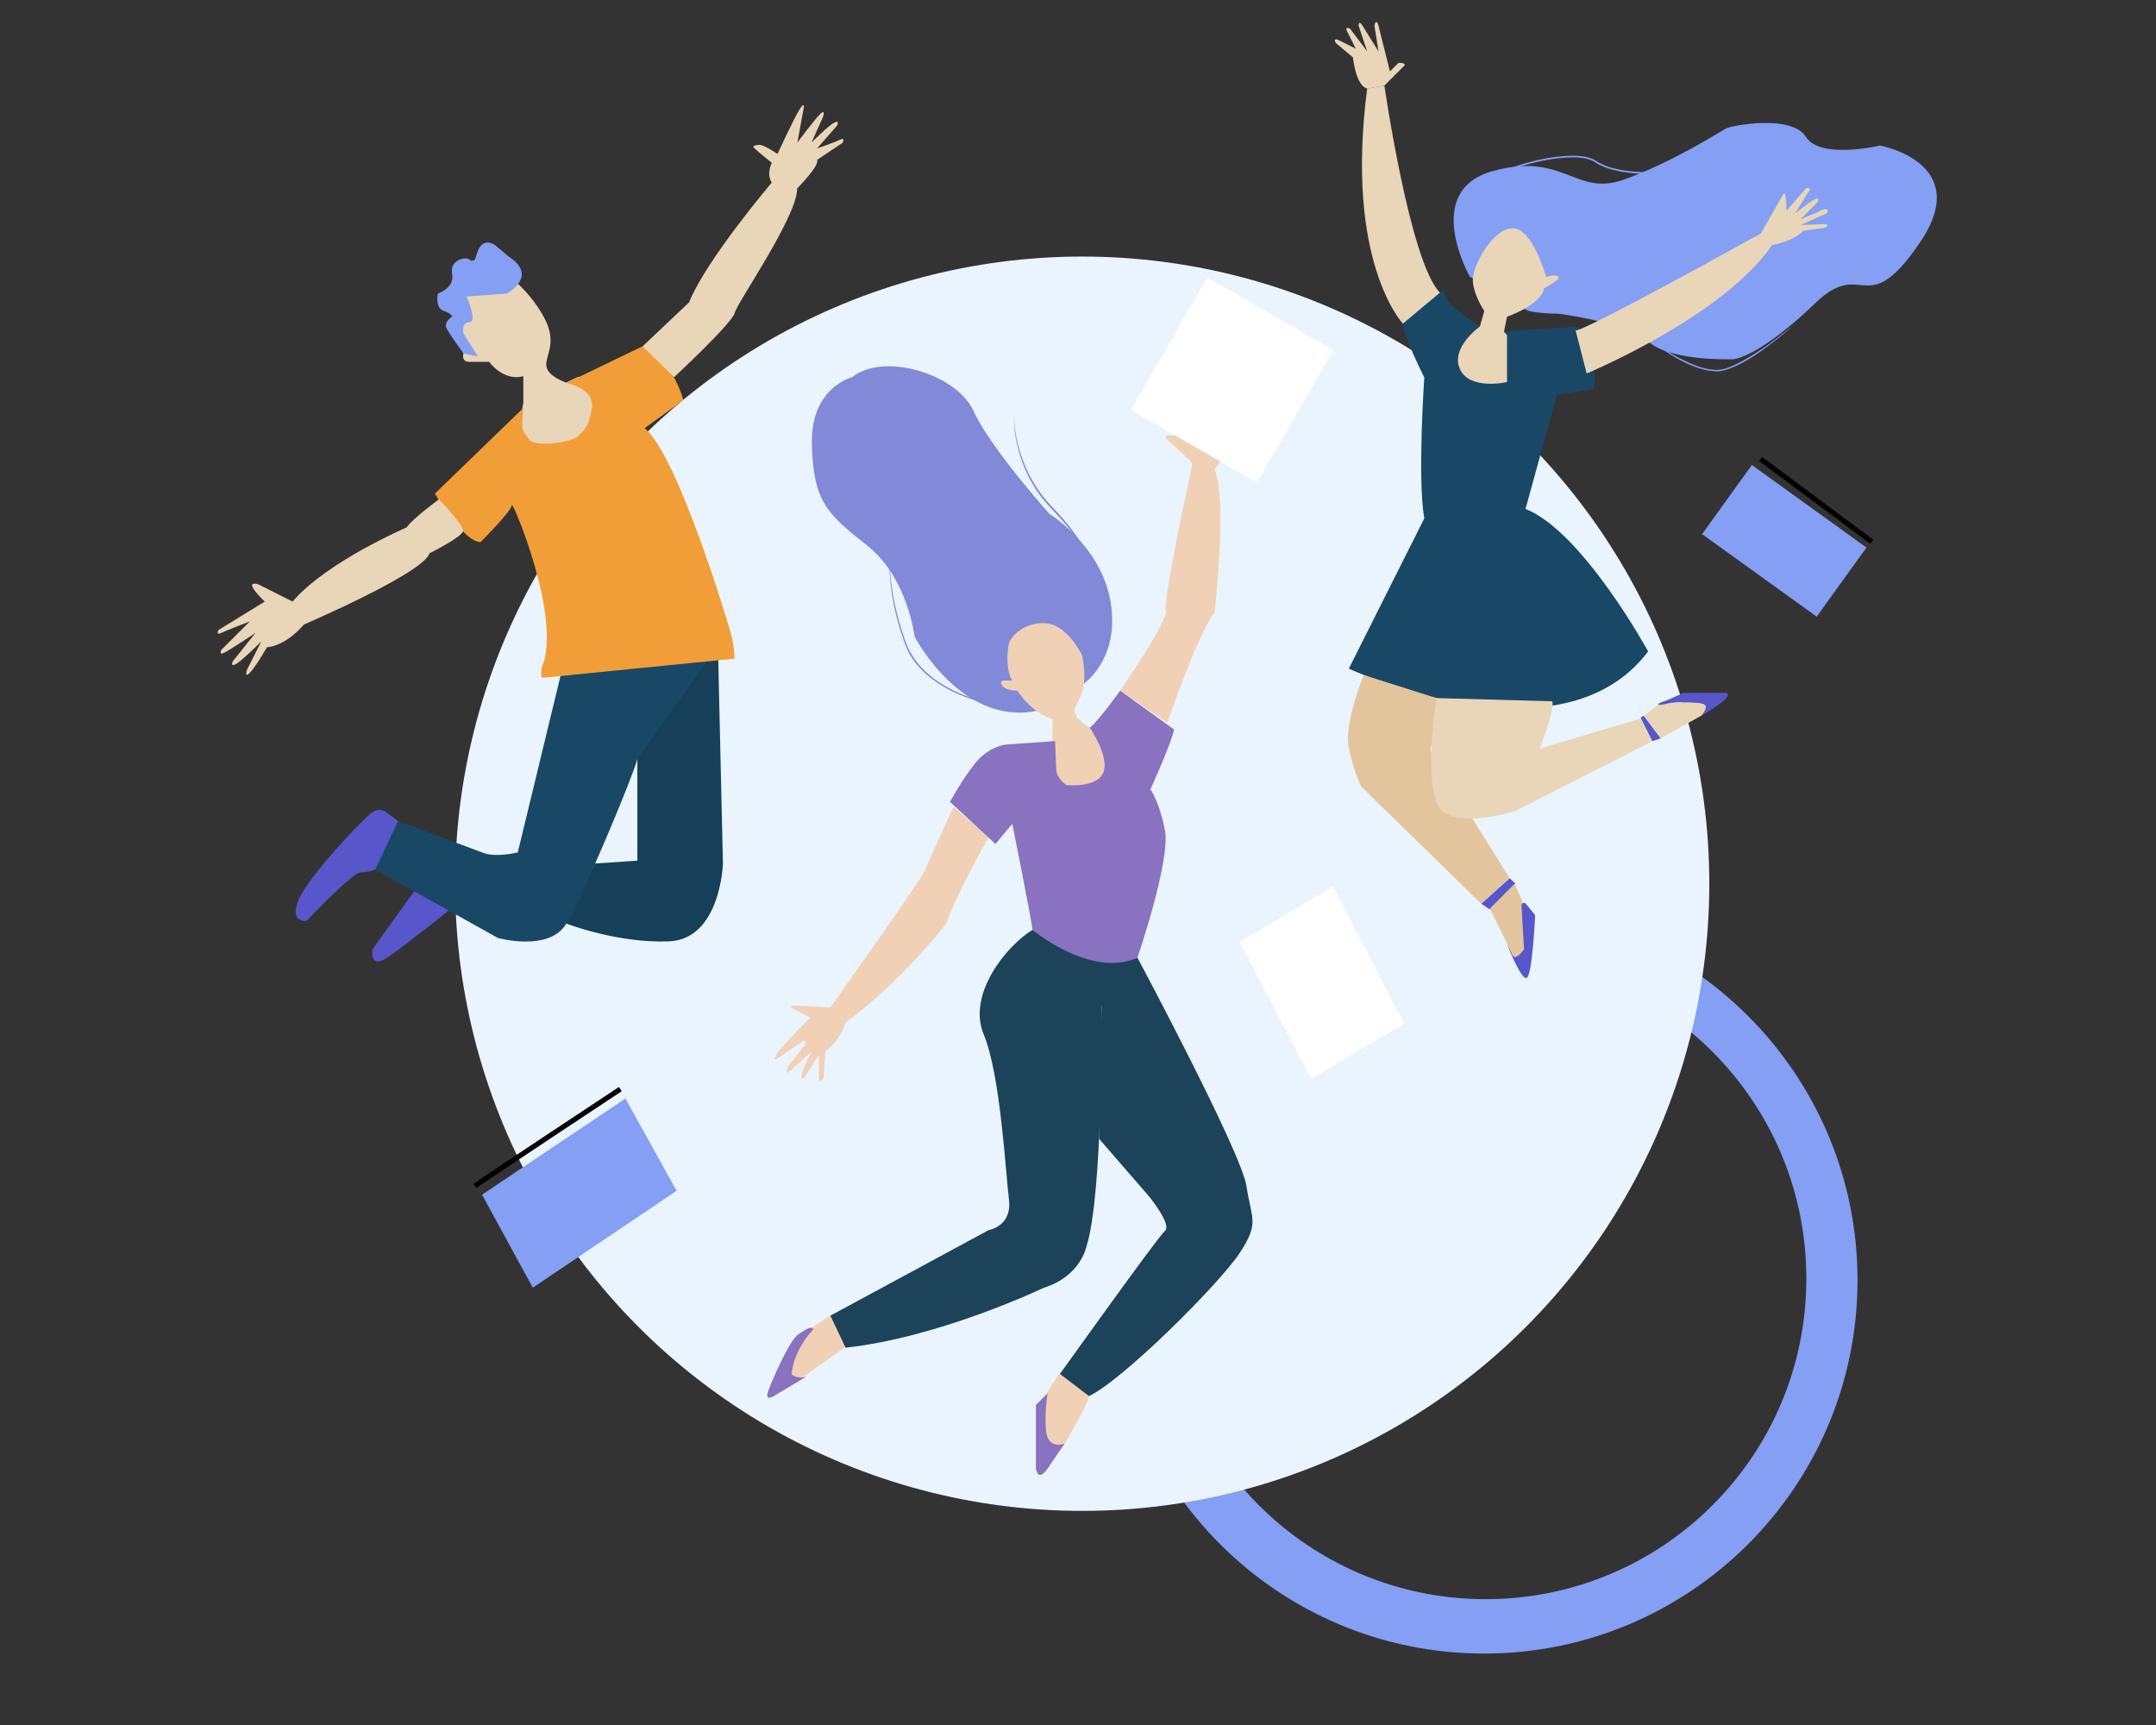<?xml version="1.0" encoding="utf-8"?>
<!-- Generator: Adobe Illustrator 26.2.1, SVG Export Plug-In . SVG Version: 6.00 Build 0)  -->
<svg version="1.1" xmlns="http://www.w3.org/2000/svg" xmlns:xlink="http://www.w3.org/1999/xlink" x="0px" y="0px"
	 viewBox="0 0 1280 1024" style="enable-background:new 0 0 1280 1024;" xml:space="preserve">
<rect x="0" y="0" width="1280" height="1024" fill="#333333" stroke="none"/>
<style type="text/css">
	.st0{fill:#849FF3;}
	.st1{fill:#EAF4FE;}
	.st2{fill:none;stroke:#000000;stroke-width:3;stroke-miterlimit:10;}
	.st3{fill:#194866;}
	.st4{fill:#5757CB;}
	.st5{fill:none;stroke:#849FF3;stroke-miterlimit:10;}
	.st6{fill:#E2C59C;}
	.st7{fill:#E9D6B8;}
	.st8{fill:#163F59;}
	.st9{fill:#F19E38;}
	.st10{fill:#FFFFFF;}
	.st11{fill:#F0D1B6;}
	.st12{fill:#1C435A;}
	.st13{fill:#8289D9;}
	.st14{fill:#F0D1B6;stroke:#F0D1B6;stroke-miterlimit:10;}
	.st15{fill:#8972BF;}
	.st16{display:none;}
	.st17{display:inline;fill:#606060;}
</style>
<g id="Layer_2">
	<path class="st0" d="M881.1,538.2c-122.4,0-221.7,99.3-221.7,221.7s99.3,221.7,221.7,221.7s221.7-99.3,221.7-221.7
		S1003.5,538.2,881.1,538.2z M882,949.3c-105.2,0-190.4-85.3-190.4-190.4c0-105.2,85.3-190.4,190.4-190.4s190.4,85.3,190.4,190.4
		C1072.5,864.1,987.2,949.3,882,949.3z"/>
	<circle class="st1" cx="642.5" cy="524.6" r="372.3"/>
	
		<rect x="1017.8" y="296.2" transform="matrix(0.811 0.584 -0.584 0.811 387.607 -558.584)" class="st0" width="83.9" height="50.6"/>
	<line class="st2" x1="1045.3" y1="272.5" x2="1111.3" y2="321.6"/>
	<path class="st3" d="M858.3,171.8c0,0-25.4,13.5-25.4,20.3s12.7,32,12.7,32s-4.2,60.4,0,83.6l-44.8,89.2c0,0,125.2,59.2,177.7-10.2
		c0,0-38.9-71.1-72.8-84.6l18.6-67.7l22-3.4c0,0,3.4-23.7-10.2-37.2l-44.8,3.1c0,0,5.9,25.3-1.7,27.2c-7.6,1.9-17.8,0.2-22.8-4.9
		c-5.1-5.1,11.8-25.4,11.8-25.4S851.5,176.9,858.3,171.8z"/>
	<polygon class="st4" points="879.4,536.5 896.3,521.3 899.7,524.6 884.5,539.9 	"/>
	<polygon class="st4" points="974.2,426.5 980.9,440 986,438.3 975.9,424.8 974.2,425.8 	"/>
	<path class="st0" d="M872.6,164.2c0,0-28.8-50.8,13.5-62.6c42.3-11.8,49.1,15.2,77.8,5.1c28.8-10.2,58.8-29.4,60.9-30.5
		c3.4-1.7,38.9-8.5,47.4,5.1c8.5,13.5,44,5.1,44,5.1s55.8,10.2,23.7,57.5c-32.2,47.4-33.8,8.8-61.8,35.7
		c-27.9,26.9-44.6,33.7-49.9,33.7c-5.1,0-37.2,0.6-49.9-10.7c-12.7-11.3-53.3-16.4-53.3-16.4s-18.6,0-20.3-3.4"/>
	<path class="st5" d="M886.2,106.6c6.8-8.1,49.1-18.9,60.9-10.8s35.3,6.9,35.3,6.9"/>
	<g>
		<path class="st0" d="M1064.7,193c-10.1,9.3-30.1,25.3-43.7,27.4c-15.5,0.9-34.6-12.7-46.1-22.2c6.8,4.9,14,10.1,21.6,14.1
			c7.5,3.8,15.8,7.8,24.4,7.2c4.3-0.5,8.2-2.5,12-4.4c3.8-2,7.5-4.2,11.1-6.6C1051.3,203.9,1058.2,198.2,1064.7,193L1064.7,193z"/>
	</g>
	<path class="st6" d="M852.8,414.4l-43.2-13.7c0,0-11.5,28.3-9,42.2c2.5,14,7.6,24.1,7.6,24.1l71.1,69.4l16.9-15.2L874.2,486
		c0,0-28.3-32-24.3-44.1C854,429.9,852.8,414.4,852.8,414.4z"/>
	<path class="st7" d="M852.8,414.4c0,0-8.8,56.9,3.4,67c12.2,10.2,43.5,0,43.5,0l81.2-41.4l-6.8-13.5l-60.1,17.9
		c0,0,9.3-23.1,7.6-28.1L852.8,414.4z"/>
	<path class="st6" d="M899.2,524.6l-14.7,14.8l9.8,19.7c0,0,2.5,5.8,3.7,7.8c1.7,2.6,5.1,3.4,6.8-1.7c1.5-4.5-0.7-29.6-0.7-29.6
		L899.2,524.6z"/>
	<path class="st7" d="M986,438.3l24.1-13.5c0,0,9-7.1-3.3-7.8c-12.3-0.7-22.4,1.5-22.4,1.5l-8.6,6.3L986,438.3z"/>
	<path class="st4" d="M988.9,416l10.7-4.7l24.5,0c0,0,3.6,0,0.5,3.4c-3,3.4-14.5,10.2-14.5,10.2s4.3-5.1,1.9-6.8
		c-1.7-1.2-15.4-2.1-22.8-0.3C982.4,419.4,983.3,417.7,988.9,416z"/>
	<path class="st4" d="M903.3,537.5l1.5,26.1c0,0.4,0.2-0.3,0,0c-0.9,1.2-5.1,6.8-6.8,3.4c-1.7-3.4-3.4-6.8-3.4-6.8s8.5,22,11.8,20.3
		c3.1-1.6,4.8-32.1,5-36.7c0-0.4-0.1-0.7-0.3-1l-5.3-6.4C905,535.4,903.3,536.1,903.3,537.5z"/>
	<path class="st7" d="M878.6,193.8c0,0-17.8,12.7-11.8,25.4c5.9,12.7,27.9,7.6,27.9,7.6v-27.8l-1.8-2.1l1.8-8.9
		c0,0,20.3-6.8,22-16.9c0,0,10.2-5.1,8.5-6.8c-1.7-1.7-7.3,0-7.3,0s-7.9-28.8-19.8-28.8c-11.8,0-23.7,22-23.7,30.5
		c0,8.5,6.8,18.6,6.8,18.6L878.6,193.8z"/>
	<path class="st7" d="M942,221.7c0,0,81.2-33.8,110-76.2c0,0,11.8-1.7,18.6-8.5c0,0,11.6-1.7,11.8-1.7s4.6-1.1,1.5-2.3l-15,0.6
		l15.2-6.8c1.6-0.8,1.7-4.3-3.4-1.7c-3.4,1.7-11.8,5.1-11.8,5.1l10.2-10.2c0,0,1.7-3.4-1.7-1.7c-3.4,1.7-11.8,8.5-11.8,8.5l8.5-13.5
		c0,0,1.7-1.7-1.7-1.7l-11.8,13.5c0,0,0-11.8-1.7-10.2l-13.5,23.7c0,0-106.6,59.2-110,57.5L942,221.7z"/>
	<path class="st7" d="M832.9,192.1c0,0-34.7-36.4-21.2-139.6l10.2-1.7c0,0,15.2,105.3,33,122.9L832.9,192.1z"/>
	<path class="st7" d="M821.9,50.8l11.8-11.8c0,0,1.7-1.7-3.4-1.7l-5.1,5.1l-6.8-27.1c0,0-1.4-5.1-2.4,0l2.4,15.2l-9.9-15.9
		c0,0-1.9-2.7-1.9,0.7l5.1,15.2l-10.2-13.5c0,0-3.4-1.7-1.7,1.7l5.1,10.2l-10.2-5.1c0,0-3.4-1.7-1.7,1.7l10.2,8.5
		c0,0,1.7,16.9,8.5,18.6L821.9,50.8z"/>
	<polygon class="st0" points="401.7,706.9 316.3,764.4 286.2,709.2 371.3,652.1 	"/>
	<path class="st2" d="M282,704c7.2-5.2,86.3-57.5,86.3-57.5"/>
	<path class="st8" d="M426.4,390.9l2.8,121.8c0,0-1.4,44.8-32,46.1s-61.1-10.6-61.1-10.6l17.1-35.6l25.2-1.7V399.4L426.4,390.9z"/>
	<path class="st3" d="M332.8,401.1L307.4,506c0,0-13.6,3.4-21.2,0l-49.9-18.6c0,0-15.2,11.8-13.5,28.8l72.8,40.6
		c0,0,30.5,8.5,40.6-8.5c3.8-6.3,10.3-20.1,17.1-35.6c11.6-26.3,24.1-57.3,25.2-62.6l42.3-59.2L332.8,401.1z"/>
	<path class="st4" d="M266.4,540.5l-20.5-11.4l-24.8,34.5c0,0-1.7,11.8,8.5,5.1C239.7,561.9,266.4,540.5,266.4,540.5z"/>
	<path class="st4" d="M236.3,487.4l-6.8-5.1c0,0-3.6-3.4-8.6,0s-38.8,38.9-43.9,52.5c-5.1,13.5,5.1,11.8,5.1,11.8
		s27.1-28.8,32.2-28.8c5.1,0,8.5-1.7,8.5-1.7"/>
	<path class="st7" d="M310.8,238.6l-6.8,35.5l63-17.8l-23.5-32.7l-7.4,3.5c0,0-11.8-3.8-11.8-10.6c0-6.8,6.8-13.5-1.7-28.8
		c-8.5-15.2-20.3-23.7-20.3-23.7l-28.8,10.2l1.7,35.5c0,0-1.7,5.1,3.4,5.1s11.8,0,11.8,0s8.5,11.8,20.3,8.5V238.6z"/>
	<path class="st9" d="M321.7,402.4l114.4-11.4c0,0-0.1-6.8-1.8-13.5c-1.7-7-32.2-107.9-51.6-123.3l23-16.7c0,0-6.2-24.4-24.3-31.9
		l-45.2,21.8c0,0,16.9,2.9,15.2,14.8c-1.7,11.8-5.1,13.5-8.5,16.9c-3.4,3.4-25.4,6.8-28.8,1.7c-3.4-5.1-5.1-3.4-3.4-18.6l-52.5,50.8
		c0,0,16.9,28.8,27.1,28.8c0,0,18.6-18.6,18.6-22s30.3,67.9,17.7,96.5C321.7,396.1,320.8,400.3,321.7,402.4z"/>
	<path class="st0" d="M283.7,211.6l-8.5-13.5c0,0-1.7-6.8,3.4-6.8S277,176,277,176l23.7-1.7c0,0,19.5-10.2,1.3-22l-8.1-6.8
		c0,0-6.8-5.1-10.2,3.4L282,154c0,0-1.7,1.7-3.4,0c-1.7-1.7-11.8,0-10.2,8.5c1.7,8.5-8.5,11.8-8.5,11.8s-1.7,8.5,3.4,10.2
		c5.1,1.7,5.1,3.4,5.1,3.4s-5.1,3.4-3.4,6.8c1.7,3.4,10.2,15.2,10.2,15.2L283.7,211.6z"/>
	<path class="st7" d="M260.6,296.4c0,0-15.8,11.6-19.2,16.7c0,0-47.4,20.3-67.7,44l-20.3-10.2c0,0-5.1-1.7-3.4,1.7
		c1.7,3.4,7.2,8.5,7.2,8.5L129.7,374c0,0-1.7,3.4,1.7,1.7c3.4-1.7,16.9-6.8,16.9-6.8l-16.9,16.9c0,0-1.7,3.4,1.7,1.7
		c3.4-1.7,18.6-11.8,18.6-11.8l-13.5,16.9c0,0-1.7,3.4,1.7,1.7s15.2-13.5,15.2-13.5l-8.5,16.9c0,0-1.7,5.1,1.7,1.7
		s10.2-15.2,10.2-15.2s10.2,0,22-13.5c0,0,71.1-30.5,74.5-42.3c0,0,19.5-9.6,19.9-13.2S260.6,296.4,260.6,296.4z"/>
	<path class="st7" d="M400.2,223.9c0,0,34.5-32,36-38.2s37.1-57,37.1-73.9c0,0,13.5-13.5,11.8-16.9l15.2-10.2c0,0,1.7-3.4-1.7-1.7
		c-3.4,1.7-13.5,5.1-13.5,5.1L497,74.5c0,0,1.7-3.4-1.7-1.7c-3.4,1.7-13.5,11.8-13.5,11.8l6.8-15.2c0,0,1.7-5.1-1.7-1.7
		c-3.4,3.4-13.5,16.9-13.5,16.9l3.4-18.6c0,0,1.7-6.8-1.7-1.7s-13.5,27.1-13.5,27.1s-8.4-5.8-11-5.4c-2.6,0.4-4.3,0.4-2.6,2.1
		c1.7,1.7,10.2,8.5,10.2,8.5s-3.4,6.8,0,11.8c0,0-38.9,45.7-49.1,71.1l-27.6,26.1L400.2,223.9z"/>
	<polygon class="st10" points="833.7,607.6 791.4,526.2 736,559.1 778.3,640.4 	"/>
	<rect x="688.3" y="180.2" transform="matrix(0.866 0.5 -0.5 0.866 210.82 -335.57)" class="st10" width="86.5" height="90.9"/>
</g>
<g id="Layer_3">
	<path class="st11" d="M697.8,258.6c0,0-9.8-1.6-3.8,3.4s14,13,14,13s-17.9,82.1-15.9,87.6C694,368,665,410,665,410l28,19
		c0,0,19-55,28-65c0,0,8-67.8,0-85.4l3.6-4.6L697.8,258.6z"/>
	<path class="st11" d="M566,479l21,18c0,0-20,35-25,51c0,0-27,35-60,59c0,0-3,11-12,17l-1,16c0,0-2.7,4-2.8,0c-0.2-4,0-13.8,0-13.8
		L478,639c0,0-3,4-2-1s6-14,6-14l-12,11c0,0-5,5-2-2l10-13c0,0,1-3-1-2s-15,10-15,10s-4,3-1-2s20-22,20-22l-10-5c0,0-4-2,1-2
		s21,1,21,1s54-76,56-81S566,479,566,479z"/>
	<path class="st12" d="M675.3,568.5c0,0,61.7,115.5,64.7,135.5s7.9,21.7-4,39.8S666,820,646,829l-17-13c0,0,58.2-81.5,62.6-85.3
		C696,727,682,710,682,710l-29.5-34l1.5-79C654,597,627.6,566,675.3,568.5z"/>
	<path class="st1" d="M607,966"/>
	<path class="st13" d="M643.5,405.8c0,0,21.4-14.5,15.9-48.2S623,305,623,305s-35-39-45-61s-53.3-35.2-72.1-20.1
		c0,0-24.9,6.1-23.9,40.1s9,41,33,60s28,54,28,54s27.7,53.1,72.4,44L643.5,405.8z"/>
	<path class="st14" d="M471.5,820.5L502,799l-7.5-18.5L483,788c0,0-17,17-13,27s-0.6,3.9-0.6,3.9L471.5,820.5z"/>
	<path class="st15" d="M483,789c0,0-12,12-13,27c0,0,4,3,9,1l-20,12c0,0-5,3-3-3s13-31,18-34S481,787,483,789z"/>
	<path class="st12" d="M613,552c0,0,38.1,26,56.5,16.5c0,0-8.5,20.5-15.5,28.5c0,0,1,112-9,143c0,0-3.5,17.7-25.2,24.4
		c0,0-61.8,29.6-117.8,35.6l-9-19l94-50.8c0,0,14-2.2,12-18.2s-5-74-15-98S598,561,613,552z"/>
	<path class="st11" d="M625,427l-1,45l46-9l-23-31c0,0-9-5-9-10c0-3.5,4.3-6.8,5.5-16.2c0.5-4.2,0.4-9.5-1-16.6
		c0,0-8.5-18.2-21.5-19.2s-21,8-22,12s-2,16,2,22h-5c0,0-3,0-1,3s9,3,9,3S612,423,625,427z"/>
	<path class="st15" d="M613,552c0,0,34.6,29,62.3,16.5c0,0,19.9-58.2,16.3-75.8c-3.6-17.7-8.6-24.1-8.6-24.1s13-28.6,14-35.6l-32-23
		c0,0-12,17-18,22c0,0,12,17.4,8,26.7s-22,7.3-22,7.3s-6-4-6-10l-0.6-16.1L597,442c0,0-10,1-18,11s-15,23-15,23l27,25l10-12
		C601,489,613,549,613,552z"/>
	<g>
		<path class="st13" d="M602,246c0.3,16.7,6,33.2,15.7,46.7c3.3,4.5,7.2,8.5,11,12.5c7.5,8.3,14.1,17.5,19,27.6
			c4.7,10,8.7,21,8.1,32.2c0.1-11.2-4-22-8.8-31.9c-3.7-7.4-8.4-14.5-13.6-20.9c-5.2-6.5-11.6-12.1-16.5-18.9
			C607.2,279.6,601.7,262.8,602,246L602,246z"/>
	</g>
	<g>
		<path class="st13" d="M607,421c-22.7-2-48-8.8-63.1-27c-3.7-4.6-6.3-10-8-15.7c-3.8-11.1-6.4-22.6-7.4-34.3
			c-0.5-5.7-0.8-12-5.1-16.3c0,0,1.4,1.7,1.4,1.7c3.2,4.2,3.5,9.6,4.1,14.6c1.4,13.1,4.7,25.9,9.2,38.2
			C548.5,408.2,581.5,418.1,607,421L607,421z"/>
	</g>
	<path class="st14" d="M629,816l-7,11c0,0-9,32.2,5.4,31.2c3.6-0.2,3.6-0.2,3.6-0.2s14.5-24.5,15-29L629,816z"/>
	<path class="st15" d="M622,827l-7,7v37.7c0,0,1,8.7,7,0s10-14.7,10-14.7s-10,4-11-8S622,827,622,827z"/>
</g>
<g id="Layer_1" class="st16">
	<path class="st17" d="M711.8,316.2"/>
</g>
</svg>
